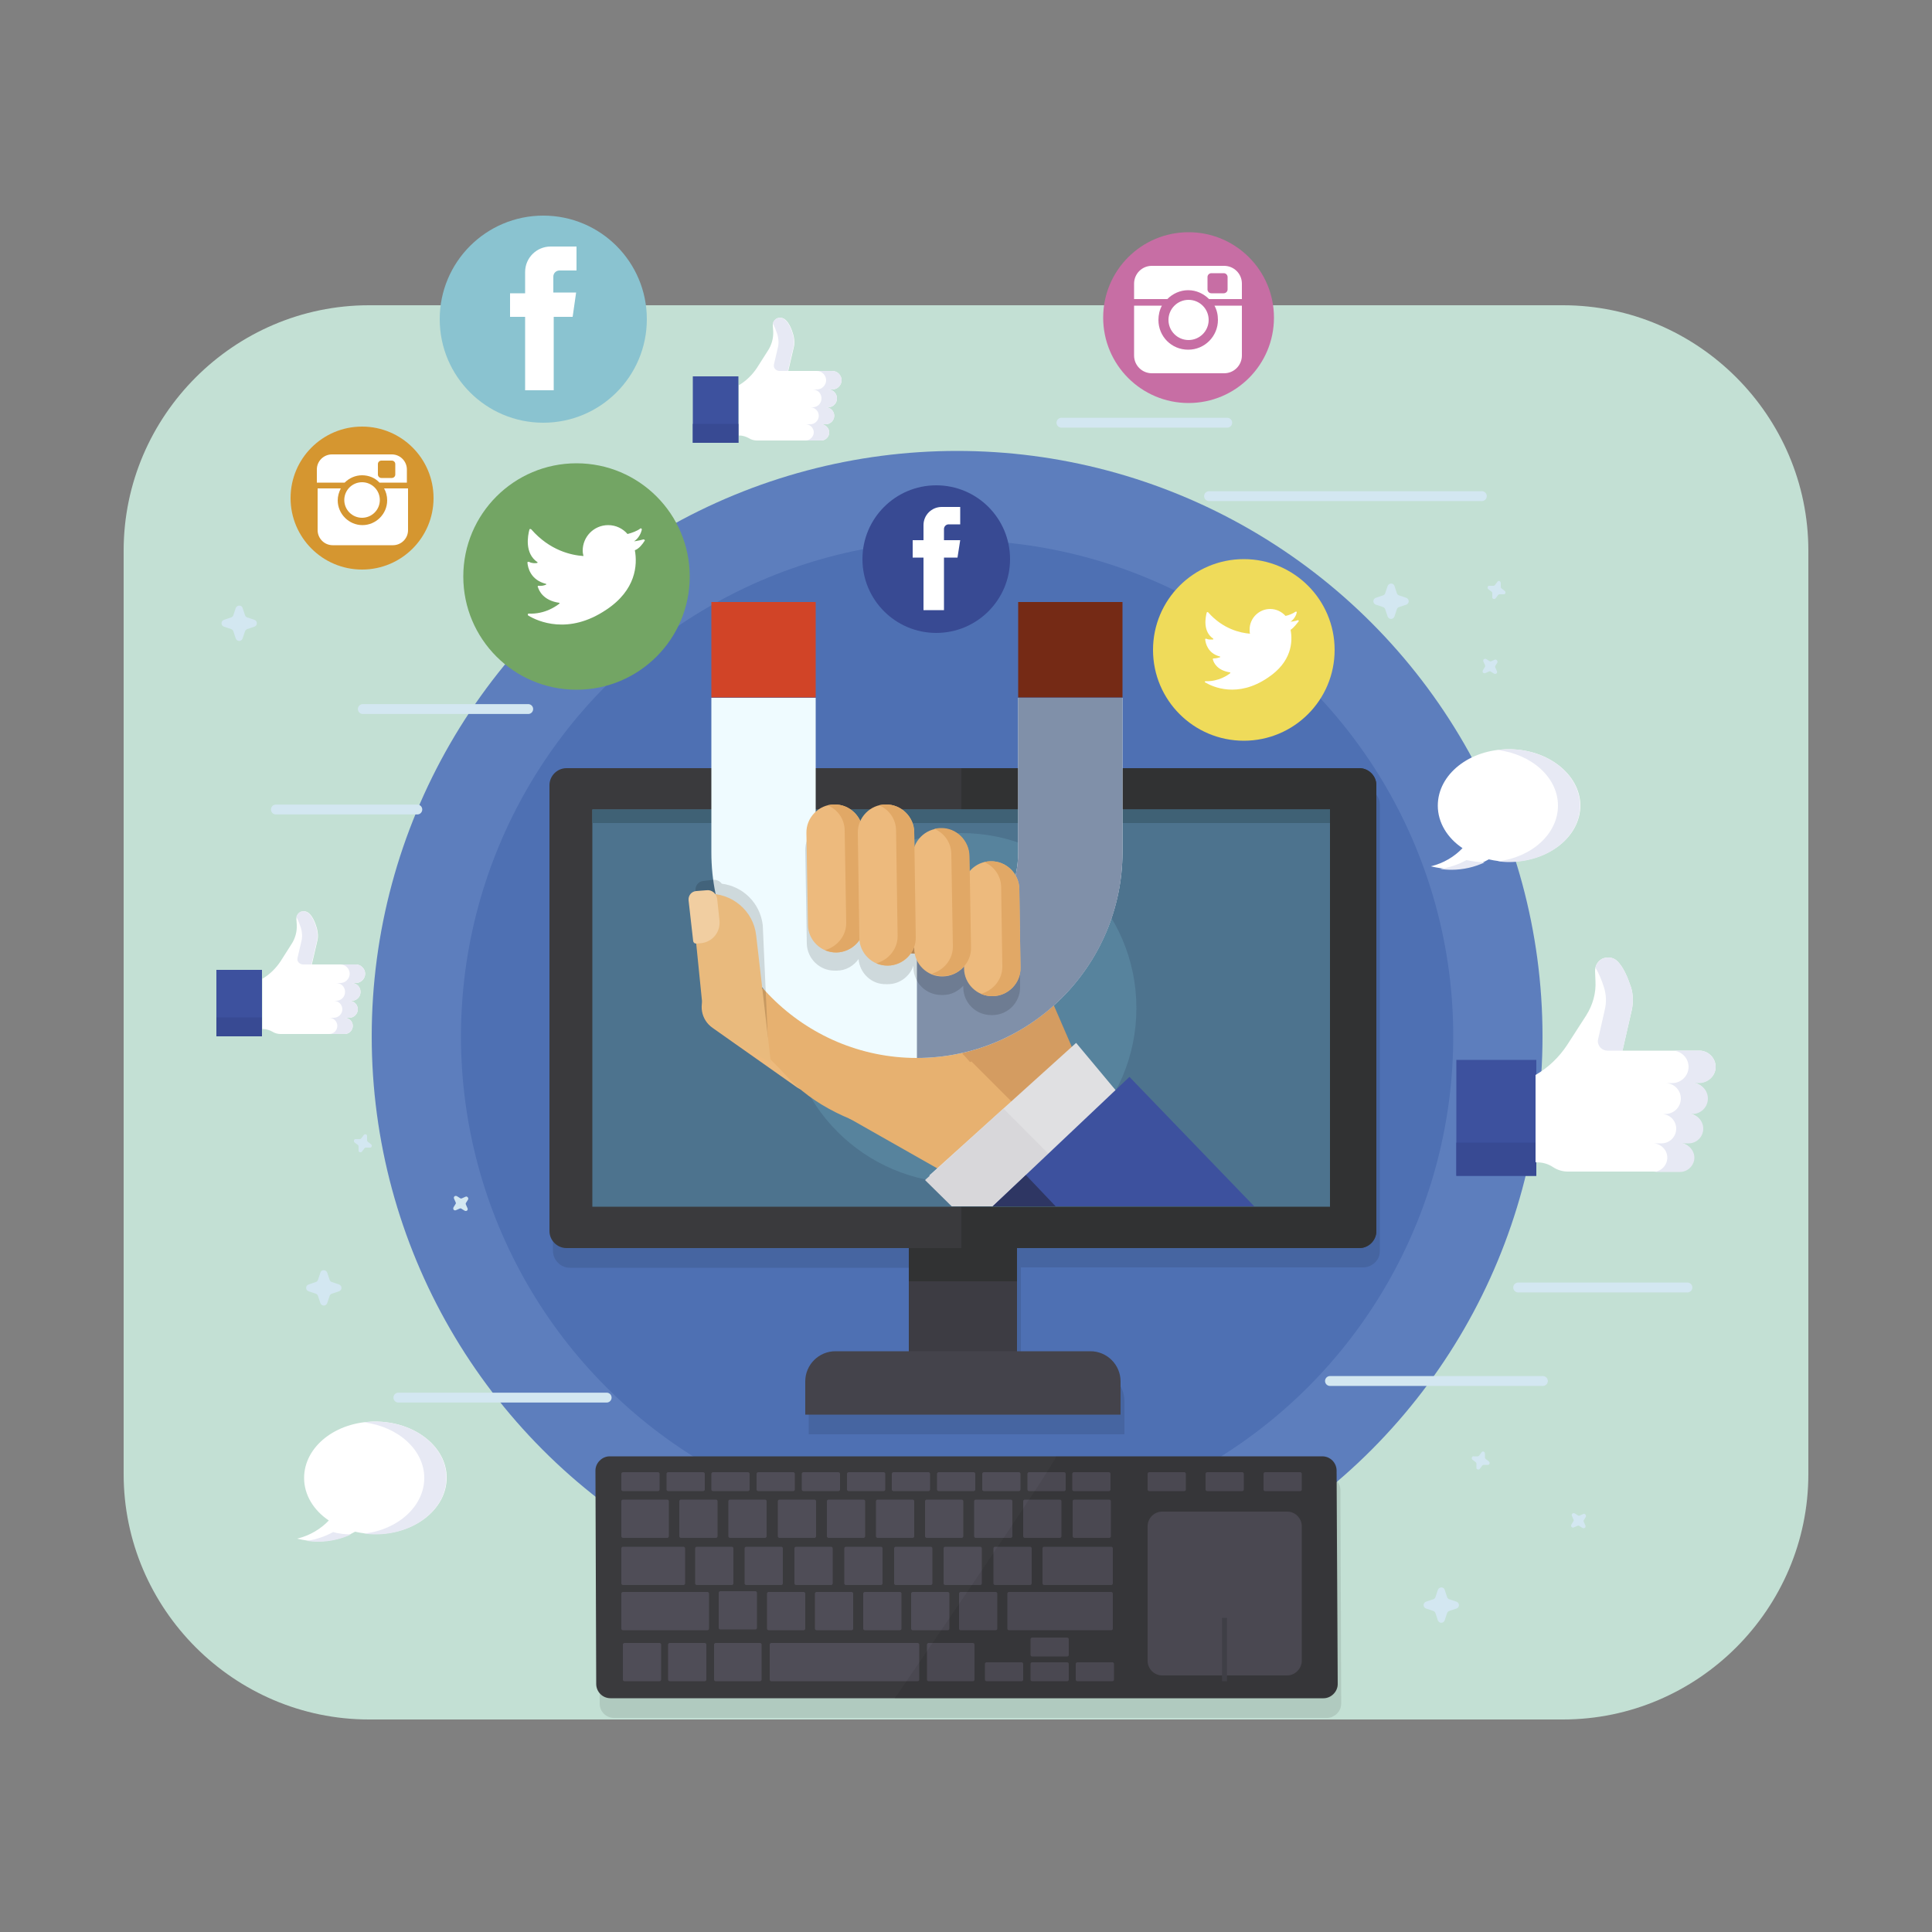 <?xml version="1.0" encoding="utf-8"?>
<!-- Generator: Adobe Illustrator 21.0.0, SVG Export Plug-In . SVG Version: 6.00 Build 0)  -->
<svg version="1.1" id="Layer_1" xmlns="http://www.w3.org/2000/svg" xmlns:xlink="http://www.w3.org/1999/xlink" x="0px" y="0px"
	 viewBox="0 0 500 500" style="enable-background:new 0 0 500 500;" xml:space="preserve">
<rect x="0" y="0" width="500" height="500" fill="#808080" stroke="none"/>
<style type="text/css">
	.st0{fill:#C3E0D4;}
	.st1{fill:#5D7EBD;}
	.st2{fill:#4E70B3;}
	.st3{opacity:0.1;}
	.st4{fill:#3D3C43;}
	.st5{fill:#313233;}
	.st6{fill:#3A3A3D;}
	.st7{fill:#44434B;}
	.st8{fill:#4D738E;}
	.st9{fill:#3F6175;}
	.st10{fill:#57839D;}
	.st11{fill:#D49C61;}
	.st12{fill:#EDBA7D;}
	.st13{fill:#E7B170;}
	.st14{fill:#E0E0E2;}
	.st15{fill:#D8D7DA;}
	.st16{fill:#3D519E;}
	.st17{fill:#2E3663;}
	.st18{fill:#EFFBFF;}
	.st19{fill:#D14427;}
	.st20{fill:#752A15;}
	.st21{fill:#8090A9;}
	.st22{opacity:0.14;}
	.st23{fill:#E1A866;}
	.st24{fill:#E9BA7D;}
	.st25{fill:#F1CEA1;}
	.st26{fill:#4F4D57;}
	.st27{fill:none;stroke:#44434B;stroke-width:1.279;stroke-miterlimit:10;}
	.st28{opacity:7.000000e-02;}
	.st29{fill:#D3E7F1;}
	.st30{fill:none;stroke:#D3E7F1;stroke-width:2.557;stroke-linecap:round;stroke-miterlimit:10;}
	.st31{fill:#73A564;}
	.st32{fill:#FFFFFF;}
	.st33{fill:#D59630;}
	.st34{fill:#8AC3D0;}
	.st35{fill:#EFDB5A;}
	.st36{fill:#C76EA4;}
	.st37{fill:#384A93;}
	.st38{fill:#E7E9F4;}
</style>
<path class="st0" d="M404.5,445h-309C60.6,445,32,416.4,32,381.5v-239C32,107.6,60.6,79,95.5,79h309c34.9,0,63.5,28.6,63.5,63.5v239
	C468,416.4,439.4,445,404.5,445z"/>
<g>
	<g>
		<circle class="st1" cx="247.7" cy="268.2" r="151.5"/>
		<circle class="st2" cx="247.7" cy="268.2" r="128.4"/>
		<g class="st3">
			<path d="M356.3,205.8c-0.5-0.7-1.1-1.3-1.9-1.6c-0.5-0.2-1.1-0.3-1.7-0.3l0,0h-103H147.5c-2.4,0-4.4,2-4.4,4.4v115.4
				c0,2.4,2,4.4,4.4,4.4h88.6v8.7v18h-19c-4.3,0-7.8,3.5-7.8,7.8v8.6H291v-8.6c0-4.3-3.5-7.8-7.8-7.8h-19v-18V328h88.6l0,0
				c1.5,0,2.8-0.8,3.6-1.9c0.5-0.7,0.7-1.5,0.7-2.4V208.2C357.1,207.3,356.8,206.5,356.3,205.8z"/>
			<path d="M345.8,383.1c-0.2-0.2-0.4-0.3-0.6-0.5c-0.6-0.4-1.3-0.6-2.1-0.6l0,0h-69H158.7c-1,0-1.9,0.4-2.6,1.1
				c-0.7,0.7-1.1,1.7-1.1,2.6l0.2,55.2c0,2.1,1.7,3.7,3.7,3.7h73.5h111c0.5,0,1-0.1,1.4-0.3c0.4-0.2,0.9-0.5,1.2-0.8
				c0.2-0.2,0.3-0.4,0.5-0.6c0.4-0.6,0.6-1.3,0.6-2.1l-0.2-55.2C346.9,384.7,346.5,383.7,345.8,383.1z"/>
		</g>
		<g>
			<path class="st4" d="M235.2,318.1v35.5c0,2.1,6.3,3.7,14,3.7c7.7,0,14-1.7,14-3.7v-35.5H235.2z"/>
			<rect x="235.2" y="318.1" class="st5" width="28" height="13.5"/>
			<path class="st6" d="M356.2,318.6c0,2.4-2,4.4-4.4,4.4H146.6c-2.4,0-4.4-2-4.4-4.4V203.2c0-2.4,2-4.4,4.4-4.4h205.2
				c2.4,0,4.4,2,4.4,4.4V318.6z"/>
			<path class="st5" d="M356.2,203.2c0-2.4-2-4.4-4.4-4.4h-103v124.2h103c2.4,0,4.4-2,4.4-4.4V203.2z"/>
			<path class="st7" d="M290.1,366.1h-81.7v-8.6c0-4.3,3.5-7.8,7.8-7.8h66c4.3,0,7.8,3.5,7.8,7.8V366.1z"/>
			<rect x="153.3" y="209.5" class="st8" width="190.9" height="102.8"/>
			<rect x="153.3" y="209.5" class="st9" width="190.9" height="3.5"/>
			<circle class="st10" cx="248.8" cy="260.9" r="45.3"/>
		</g>
		<g>
			<g>
				<path class="st11" d="M269.4,252.5l7.8,18c0.9,2.1,0.2,4.5-1.6,5.8l-7.1,22l-28-27.6L269.4,252.5z"/>
			</g>
			<g>
				<path class="st11" d="M269.4,252.5c-0.8-1.3-1.6-3-2.3-5.1c-4.4-13.2-4.4-13.2-4.4-13.2l-54.9-3.1l2.1,20.8l-12.3,4.5l14.1,14.3
					l57.7,5.3V252.5z"/>
			</g>
			<g>
				<path class="st12" d="M240.5,269.5c3.6,0,6.5,2.9,6.5,6.5c0,0,0,0,0,0c0,3.6-2.9,6.5-6.5,6.5l-30.6,0c-1.3,0-2.7-0.4-3.8-1.2
					l-21.7-15.3c-3-2.1-3.7-6.2-1.6-9.1c2.1-3,6.2-3.7,9.1-1.6l20,14.1L240.5,269.5z"/>
			</g>
			<g>
				<path class="st13" d="M258.3,292.8c0.3-10.3-8.5-20.3-12.1-22.5c-3.4-2.2-5.8-2.2-9.6-2.3c-10.4-0.3-24-0.9-30-9.9
					c-10-2-21.1-6-21.1-6c-9,2.1,11.1,18.6,17.7,26c14.6,16.4,42.4,18,55.6,17.9C258.4,295,258.2,294,258.3,292.8z"/>
			</g>
			<g>
				<path class="st13" d="M271.6,294.9l-20.2-20.2l-31.7,14.7l20.8,11.8l13.9,7.9l17.7-13.5C272,295.3,271.8,295.1,271.6,294.9z"/>
			</g>
			<g>
				<polygon class="st14" points="276,312.2 297.7,292.9 278.5,269.9 240.5,304.2 247.8,312.2 				"/>
			</g>
			<g>
				<polygon class="st15" points="279.8,312.2 282.8,310.1 259.7,286.9 239.4,305.4 246.3,312.2 				"/>
			</g>
			<g>
				<polygon class="st16" points="324.6,312.2 292.3,278.7 256.9,312.2 				"/>
			</g>
			<g>
				<polygon class="st17" points="273.2,312.2 265.5,304.1 256.9,312.2 				"/>
			</g>
			<g>
				<path class="st18" d="M237.3,273.8c-29.3,0-53.2-23.9-53.2-53.2v-40h27v40c0,14.5,11.8,26.2,26.2,26.2
					c14.5,0,26.2-11.8,26.2-26.2v-40h27v40C290.4,249.9,266.6,273.8,237.3,273.8z"/>
			</g>
			<g>
				<rect x="184.1" y="155.8" class="st19" width="27" height="24.7"/>
				<rect x="263.5" y="155.8" class="st20" width="27" height="24.7"/>
			</g>
			<path class="st21" d="M263.5,180.6v40c0,14.5-11.8,26.2-26.2,26.2v27c29.3,0,53.2-23.9,53.2-53.2v-40H263.5z"/>
			<path class="st22" d="M263.8,234.7c-0.1-3.9-3.3-7-7.2-7l-0.5,0c-2.1,0-3.9,1-5.2,2.4l-0.1-4.1c-0.1-3.9-3.3-7-7.2-7l-0.5,0
				c-3.1,0-5.7,2.1-6.6,4.8l-0.1-4c-0.1-3.9-3.3-7-7.2-7l-0.5,0c-2.8,0-5.2,1.7-6.3,4.1c-1.1-2.4-3.6-4.1-6.5-4.1l-0.5,0
				c-3.9,0.1-7,3.3-7,7.2l0.4,24.2c0.1,3.9,3.3,7,7.2,7l0.5,0c2.4,0,4.4-1.2,5.7-3c0.3,3.7,3.4,6.6,7.1,6.5l0.5,0
				c3.1,0,5.7-2.1,6.6-4.8l0,0.6c0.1,3.9,3.3,7,7.2,7l0.5,0c2.1,0,3.9-1,5.2-2.4l0,0.6c0.1,3.9,3.3,7,7.2,7l0.5,0
				c3.9-0.1,7-3.3,7-7.2L263.8,234.7z"/>
			<g>
				<path class="st12" d="M256.9,257.8L256.9,257.8c-4,0.1-7.4-3.2-7.4-7.2l-0.3-20.3c-0.1-4,3.2-7.4,7.2-7.4l0,0
					c4-0.1,7.4,3.2,7.4,7.2l0.3,20.3C264.2,254.4,260.9,257.8,256.9,257.8z"/>
			</g>
			<g>
				<path class="st23" d="M263.8,230.1c-0.1-4-3.4-7.3-7.4-7.2c-0.6,0-1.2,0.1-1.7,0.2c2.6,1.1,4.4,3.6,4.4,6.6l0.3,20.3
					c0.1,3.4-2.3,6.3-5.5,7.2c0.9,0.4,1.9,0.6,3,0.6c4-0.1,7.3-3.4,7.2-7.4L263.8,230.1z"/>
			</g>
			<g>
				<path class="st12" d="M244,252.7L244,252.7c-4,0.1-7.4-3.2-7.4-7.2l-0.4-23.7c-0.1-4,3.2-7.4,7.2-7.4l0,0c4-0.1,7.4,3.2,7.4,7.2
					l0.4,23.7C251.3,249.3,248.1,252.6,244,252.7z"/>
			</g>
			<g>
				<path class="st23" d="M250.9,221.5c-0.1-4-3.4-7.3-7.4-7.2c-0.6,0-1.2,0.1-1.7,0.2c2.6,1.1,4.4,3.6,4.4,6.6l0.4,23.7
					c0.1,3.4-2.3,6.3-5.5,7.2c0.9,0.4,1.9,0.6,3,0.6c4-0.1,7.3-3.4,7.2-7.4L250.9,221.5z"/>
			</g>
			<g>
				<path class="st12" d="M216.5,246.5L216.5,246.5c-4,0.1-7.4-3.2-7.4-7.2l-0.4-23.7c-0.1-4,3.2-7.4,7.2-7.4h0
					c4-0.1,7.4,3.2,7.4,7.2l0.4,23.7C223.7,243.1,220.5,246.4,216.5,246.5z"/>
			</g>
			<g>
				<path class="st23" d="M223.3,215.4c-0.1-4-3.4-7.3-7.4-7.2c-0.6,0-1.2,0.1-1.7,0.2c2.6,1.1,4.4,3.6,4.4,6.6l0.4,23.7
					c0.1,3.4-2.3,6.3-5.5,7.2c0.9,0.4,1.9,0.6,3,0.6c4-0.1,7.3-3.4,7.2-7.4L223.3,215.4z"/>
			</g>
			<g>
				<path class="st12" d="M229.8,249.9L229.8,249.9c-4,0.1-7.4-3.2-7.4-7.2l-0.4-27.1c-0.1-4,3.2-7.4,7.2-7.4l0,0
					c4-0.1,7.4,3.2,7.4,7.2l0.4,27.1C237.1,246.5,233.8,249.9,229.8,249.9z"/>
			</g>
			<path class="st22" d="M197.4,239.4c-0.7-5.7-5.1-10-10.6-10.7c-0.5-0.7-1.4-1.1-2.3-1l-2.5,0.3c-1.2,0.1-2.1,1.2-2,2.4l1.2,10.6
				c0,0.4,0.4,0.6,0.7,0.6l1.8,18c0,3.8,15,8.9,15,8.9L197.4,239.4z"/>
			<g>
				<path class="st23" d="M236.6,215.4c-0.1-4-3.4-7.3-7.4-7.2c-0.6,0-1.2,0.1-1.7,0.2c2.6,1.1,4.4,3.6,4.4,6.6l0.4,27.1
					c0.1,3.4-2.3,6.3-5.5,7.2c0.9,0.4,1.9,0.6,3,0.6c4-0.1,7.3-3.4,7.2-7.4L236.6,215.4z"/>
			</g>
			<g>
				<path class="st24" d="M178.9,231.5l3.1,30.8c0,3.8,17.5,12.7,17.5,12.7l-3.8-32.9c-0.7-6.4-6.3-11.1-12.8-10.8L178.9,231.5z"/>
			</g>
			<g>
				<path class="st25" d="M182.8,230.4c1.4-0.2,2.6,0.8,2.8,2.2l0.6,5.6c0.3,3-1.8,5.6-4.8,5.9l-1.2,0.1c-0.4,0-0.7-0.2-0.8-0.6
					l-1.2-10.6c-0.1-1.2,0.7-2.3,2-2.4L182.8,230.4z"/>
			</g>
		</g>
		<g>
			<path class="st6" d="M346.2,435.8c0,1-0.4,1.9-1.1,2.6c-0.7,0.7-1.6,1.1-2.6,1.1H158c-2.1,0-3.7-1.7-3.7-3.7l-0.2-55.2
				c0-1,0.4-1.9,1.1-2.6c0.7-0.7,1.6-1.1,2.6-1.1h184.4c2.1,0,3.7,1.7,3.7,3.7L346.2,435.8z"/>
			<path class="st26" d="M237.9,434.7c0,0.2-0.2,0.4-0.4,0.4l-37.9,0c-0.2,0-0.4-0.2-0.4-0.4l0-9.1c0-0.2,0.2-0.4,0.4-0.4l37.9,0
				c0.2,0,0.4,0.2,0.4,0.4L237.9,434.7z"/>
			<path class="st26" d="M184.8,434.7c0,0.2,0.2,0.4,0.4,0.4l11.5,0c0.2,0,0.4-0.2,0.4-0.4l0-9.1c0-0.2-0.2-0.4-0.4-0.4l-11.5,0
				c-0.2,0-0.4,0.2-0.4,0.4L184.8,434.7z"/>
			<path class="st26" d="M239.9,434.7c0,0.2,0.2,0.4,0.4,0.4l11.5,0c0.2,0,0.4-0.2,0.4-0.4l0-9.1c0-0.2-0.2-0.4-0.4-0.4l-11.5,0
				c-0.2,0-0.4,0.2-0.4,0.4L239.9,434.7z"/>
			<path class="st26" d="M288,421.5c0,0.2-0.2,0.4-0.4,0.4l-26.5,0c-0.2,0-0.4-0.2-0.4-0.4l0-9.1c0-0.2,0.2-0.4,0.4-0.4l26.5,0
				c0.2,0,0.4,0.2,0.4,0.4L288,421.5z"/>
			<path class="st26" d="M160.8,421.5c0,0.2,0.2,0.4,0.4,0.4l21.9,0c0.2,0,0.4-0.2,0.4-0.4l0-9.1c0-0.2-0.2-0.4-0.4-0.4l-21.9,0
				c-0.2,0-0.4,0.2-0.4,0.4L160.8,421.5z"/>
			<path class="st26" d="M195.9,421.3c0,0.2-0.2,0.4-0.4,0.4l-9.1,0c-0.2,0-0.4-0.2-0.4-0.4l0-9.1c0-0.2,0.2-0.4,0.4-0.4l9.1,0
				c0.2,0,0.4,0.2,0.4,0.4L195.9,421.3z"/>
			<path class="st26" d="M208.4,421.5c0,0.2-0.2,0.4-0.4,0.4l-9.1,0c-0.2,0-0.4-0.2-0.4-0.4l0-9.1c0-0.2,0.2-0.4,0.4-0.4l9.1,0
				c0.2,0,0.4,0.2,0.4,0.4L208.4,421.5z"/>
			<path class="st26" d="M220.8,421.5c0,0.2-0.2,0.4-0.4,0.4l-9.1,0c-0.2,0-0.4-0.2-0.4-0.4l0-9.1c0-0.2,0.2-0.4,0.4-0.4l9.1,0
				c0.2,0,0.4,0.2,0.4,0.4L220.8,421.5z"/>
			<path class="st26" d="M233.3,421.5c0,0.2-0.2,0.4-0.4,0.4l-9.1,0c-0.2,0-0.4-0.2-0.4-0.4l0-9.1c0-0.2,0.2-0.4,0.4-0.4l9.1,0
				c0.2,0,0.4,0.2,0.4,0.4L233.3,421.5z"/>
			<path class="st26" d="M245.7,421.5c0,0.2-0.2,0.4-0.4,0.4l-9.1,0c-0.2,0-0.4-0.2-0.4-0.4l0-9.1c0-0.2,0.2-0.4,0.4-0.4l9.1,0
				c0.2,0,0.4,0.2,0.4,0.4L245.7,421.5z"/>
			<path class="st26" d="M258.1,421.5c0,0.2-0.2,0.4-0.4,0.4l-9.1,0c-0.2,0-0.4-0.2-0.4-0.4l0-9.1c0-0.2,0.2-0.4,0.4-0.4l9.1,0
				c0.2,0,0.4,0.2,0.4,0.4L258.1,421.5z"/>
			<path class="st26" d="M288,409.8c0,0.2-0.2,0.4-0.4,0.4l-17.4,0c-0.2,0-0.4-0.2-0.4-0.4l0-9.1c0-0.2,0.2-0.4,0.4-0.4l17.4,0
				c0.2,0,0.4,0.2,0.4,0.4L288,409.8z"/>
			<path class="st26" d="M160.8,409.8c0,0.2,0.2,0.4,0.4,0.4l15.7,0c0.2,0,0.4-0.2,0.4-0.4l0-9.1c0-0.2-0.2-0.4-0.4-0.4l-15.7,0
				c-0.2,0-0.4,0.2-0.4,0.4L160.8,409.8z"/>
			<path class="st26" d="M189.8,409.8c0,0.2-0.2,0.4-0.4,0.4l-9.1,0c-0.2,0-0.4-0.2-0.4-0.4l0-9.1c0-0.2,0.2-0.4,0.4-0.4l9.1,0
				c0.2,0,0.4,0.2,0.4,0.4L189.8,409.8z"/>
			<path class="st26" d="M202.6,409.8c0,0.2-0.2,0.4-0.4,0.4l-9.1,0c-0.2,0-0.4-0.2-0.4-0.4l0-9.1c0-0.2,0.2-0.4,0.4-0.4l9.1,0
				c0.2,0,0.4,0.2,0.4,0.4L202.6,409.8z"/>
			<path class="st26" d="M215.5,409.8c0,0.2-0.2,0.4-0.4,0.4l-9.1,0c-0.2,0-0.4-0.2-0.4-0.4l0-9.1c0-0.2,0.2-0.4,0.4-0.4l9.1,0
				c0.2,0,0.4,0.2,0.4,0.4L215.5,409.8z"/>
			<path class="st26" d="M228.4,409.8c0,0.2-0.2,0.4-0.4,0.4l-9.1,0c-0.2,0-0.4-0.2-0.4-0.4l0-9.1c0-0.2,0.2-0.4,0.4-0.4l9.1,0
				c0.2,0,0.4,0.2,0.4,0.4L228.4,409.8z"/>
			<path class="st26" d="M241.3,409.8c0,0.2-0.2,0.4-0.4,0.4l-9.1,0c-0.2,0-0.4-0.2-0.4-0.4l0-9.1c0-0.2,0.2-0.4,0.4-0.4l9.1,0
				c0.2,0,0.4,0.2,0.4,0.4L241.3,409.8z"/>
			<path class="st26" d="M254.1,409.8c0,0.2-0.2,0.4-0.4,0.4l-9.1,0c-0.2,0-0.4-0.2-0.4-0.4l0-9.1c0-0.2,0.2-0.4,0.4-0.4l9.1,0
				c0.2,0,0.4,0.2,0.4,0.4L254.1,409.8z"/>
			<path class="st26" d="M267,409.8c0,0.2-0.2,0.4-0.4,0.4l-9.1,0c-0.2,0-0.4-0.2-0.4-0.4l0-9.1c0-0.2,0.2-0.4,0.4-0.4l9.1,0
				c0.2,0,0.4,0.2,0.4,0.4L267,409.8z"/>
			<path class="st26" d="M276.6,434.7c0,0.2-0.2,0.4-0.4,0.4l-9.1,0c-0.2,0-0.4-0.2-0.4-0.4l0-4.1c0-0.2,0.2-0.4,0.4-0.4l9.1,0
				c0.2,0,0.4,0.2,0.4,0.4L276.6,434.7z"/>
			<path class="st26" d="M276.6,428.3c0,0.2-0.2,0.4-0.4,0.4l-9.1,0c-0.2,0-0.4-0.2-0.4-0.4l0-4.1c0-0.2,0.2-0.4,0.4-0.4l9.1,0
				c0.2,0,0.4,0.2,0.4,0.4L276.6,428.3z"/>
			<path class="st26" d="M264.8,434.7c0,0.2-0.2,0.4-0.4,0.4l-9.1,0c-0.2,0-0.4-0.2-0.4-0.4l0-4.1c0-0.2,0.2-0.4,0.4-0.4l9.1,0
				c0.2,0,0.4,0.2,0.4,0.4L264.8,434.7z"/>
			<path class="st26" d="M288.3,434.7c0,0.2-0.2,0.4-0.4,0.4l-9.1,0c-0.2,0-0.4-0.2-0.4-0.4l0-4.1c0-0.2,0.2-0.4,0.4-0.4l9.1,0
				c0.2,0,0.4,0.2,0.4,0.4L288.3,434.7z"/>
			<path class="st26" d="M170.7,385.5c0,0.2-0.2,0.4-0.4,0.4l-9.1,0c-0.2,0-0.4-0.2-0.4-0.4l0-4.1c0-0.2,0.2-0.4,0.4-0.4l9.1,0
				c0.2,0,0.4,0.2,0.4,0.4L170.7,385.5z"/>
			<path class="st26" d="M182.4,385.5c0,0.2-0.2,0.4-0.4,0.4l-9.1,0c-0.2,0-0.4-0.2-0.4-0.4l0-4.1c0-0.2,0.2-0.4,0.4-0.4l9.1,0
				c0.2,0,0.4,0.2,0.4,0.4L182.4,385.5z"/>
			<path class="st26" d="M194,385.5c0,0.2-0.2,0.4-0.4,0.4l-9.1,0c-0.2,0-0.4-0.2-0.4-0.4l0-4.1c0-0.2,0.2-0.4,0.4-0.4l9.1,0
				c0.2,0,0.4,0.2,0.4,0.4L194,385.5z"/>
			<path class="st26" d="M205.7,385.5c0,0.2-0.2,0.4-0.4,0.4l-9.1,0c-0.2,0-0.4-0.2-0.4-0.4l0-4.1c0-0.2,0.2-0.4,0.4-0.4l9.1,0
				c0.2,0,0.4,0.2,0.4,0.4L205.7,385.5z"/>
			<path class="st26" d="M217.4,385.5c0,0.2-0.2,0.4-0.4,0.4l-9.1,0c-0.2,0-0.4-0.2-0.4-0.4l0-4.1c0-0.2,0.2-0.4,0.4-0.4l9.1,0
				c0.2,0,0.4,0.2,0.4,0.4L217.4,385.5z"/>
			<path class="st26" d="M229.1,385.5c0,0.2-0.2,0.4-0.4,0.4l-9.1,0c-0.2,0-0.4-0.2-0.4-0.4l0-4.1c0-0.2,0.2-0.4,0.4-0.4l9.1,0
				c0.2,0,0.4,0.2,0.4,0.4L229.1,385.5z"/>
			<path class="st26" d="M240.7,385.5c0,0.2-0.2,0.4-0.4,0.4l-9.1,0c-0.2,0-0.4-0.2-0.4-0.4l0-4.1c0-0.2,0.2-0.4,0.4-0.4l9.1,0
				c0.2,0,0.4,0.2,0.4,0.4L240.7,385.5z"/>
			<path class="st26" d="M252.4,385.5c0,0.2-0.2,0.4-0.4,0.4l-9.1,0c-0.2,0-0.4-0.2-0.4-0.4l0-4.1c0-0.2,0.2-0.4,0.4-0.4l9.1,0
				c0.2,0,0.4,0.2,0.4,0.4L252.4,385.5z"/>
			<path class="st26" d="M264.1,385.5c0,0.2-0.2,0.4-0.4,0.4l-9.1,0c-0.2,0-0.4-0.2-0.4-0.4l0-4.1c0-0.2,0.2-0.4,0.4-0.4l9.1,0
				c0.2,0,0.4,0.2,0.4,0.4L264.1,385.5z"/>
			<path class="st26" d="M275.8,385.5c0,0.2-0.2,0.4-0.4,0.4l-9.1,0c-0.2,0-0.4-0.2-0.4-0.4l0-4.1c0-0.2,0.2-0.4,0.4-0.4l9.1,0
				c0.2,0,0.4,0.2,0.4,0.4L275.8,385.5z"/>
			<path class="st26" d="M287.4,385.5c0,0.2-0.2,0.4-0.4,0.4l-9.1,0c-0.2,0-0.4-0.2-0.4-0.4l0-4.1c0-0.2,0.2-0.4,0.4-0.4l9.1,0
				c0.2,0,0.4,0.2,0.4,0.4L287.4,385.5z"/>
			<path class="st26" d="M306.9,385.5c0,0.2-0.2,0.4-0.4,0.4l-9.1,0c-0.2,0-0.4-0.2-0.4-0.4l0-4.1c0-0.2,0.2-0.4,0.4-0.4l9.1,0
				c0.2,0,0.4,0.2,0.4,0.4L306.9,385.5z"/>
			<path class="st26" d="M321.9,385.5c0,0.2-0.2,0.4-0.4,0.4l-9.1,0c-0.2,0-0.4-0.2-0.4-0.4l0-4.1c0-0.2,0.2-0.4,0.4-0.4l9.1,0
				c0.2,0,0.4,0.2,0.4,0.4L321.9,385.5z"/>
			<path class="st26" d="M336.9,385.5c0,0.2-0.2,0.4-0.4,0.4l-9.1,0c-0.2,0-0.4-0.2-0.4-0.4l0-4.1c0-0.2,0.2-0.4,0.4-0.4l9.1,0
				c0.2,0,0.4,0.2,0.4,0.4L336.9,385.5z"/>
			<g>
				<path class="st26" d="M160.8,397.6c0,0.2,0.2,0.4,0.4,0.4l11.5,0c0.2,0,0.4-0.2,0.4-0.4l0-9.1c0-0.2-0.2-0.4-0.4-0.4l-11.5,0
					c-0.2,0-0.4,0.2-0.4,0.4L160.8,397.6z"/>
				<path class="st26" d="M185.7,397.6c0,0.2-0.2,0.4-0.4,0.4l-9.1,0c-0.2,0-0.4-0.2-0.4-0.4l0-9.1c0-0.2,0.2-0.4,0.4-0.4l9.1,0
					c0.2,0,0.4,0.2,0.4,0.4L185.7,397.6z"/>
				<path class="st26" d="M198.4,397.6c0,0.2-0.2,0.4-0.4,0.4l-9.1,0c-0.2,0-0.4-0.2-0.4-0.4l0-9.1c0-0.2,0.2-0.4,0.4-0.4l9.1,0
					c0.2,0,0.4,0.2,0.4,0.4L198.4,397.6z"/>
				<path class="st26" d="M211.2,397.6c0,0.2-0.2,0.4-0.4,0.4l-9.1,0c-0.2,0-0.4-0.2-0.4-0.4l0-9.1c0-0.2,0.2-0.4,0.4-0.4l9.1,0
					c0.2,0,0.4,0.2,0.4,0.4L211.2,397.6z"/>
				<path class="st26" d="M223.9,397.6c0,0.2-0.2,0.4-0.4,0.4l-9.1,0c-0.2,0-0.4-0.2-0.4-0.4l0-9.1c0-0.2,0.2-0.4,0.4-0.4l9.1,0
					c0.2,0,0.4,0.2,0.4,0.4L223.9,397.6z"/>
				<path class="st26" d="M236.6,397.6c0,0.2-0.2,0.4-0.4,0.4l-9.1,0c-0.2,0-0.4-0.2-0.4-0.4l0-9.1c0-0.2,0.2-0.4,0.4-0.4l9.1,0
					c0.2,0,0.4,0.2,0.4,0.4L236.6,397.6z"/>
				<path class="st26" d="M249.3,397.6c0,0.2-0.2,0.4-0.4,0.4l-9.1,0c-0.2,0-0.4-0.2-0.4-0.4l0-9.1c0-0.2,0.2-0.4,0.4-0.4l9.1,0
					c0.2,0,0.4,0.2,0.4,0.4L249.3,397.6z"/>
				<path class="st26" d="M262,397.6c0,0.2-0.2,0.4-0.4,0.4l-9.1,0c-0.2,0-0.4-0.2-0.4-0.4l0-9.1c0-0.2,0.2-0.4,0.4-0.4l9.1,0
					c0.2,0,0.4,0.2,0.4,0.4L262,397.6z"/>
				<path class="st26" d="M274.7,397.6c0,0.2-0.2,0.4-0.4,0.4l-9.1,0c-0.2,0-0.4-0.2-0.4-0.4l0-9.1c0-0.2,0.2-0.4,0.4-0.4l9.1,0
					c0.2,0,0.4,0.2,0.4,0.4L274.7,397.6z"/>
				<path class="st26" d="M287.5,397.6c0,0.2-0.2,0.4-0.4,0.4l-9.1,0c-0.2,0-0.4-0.2-0.4-0.4l0-9.1c0-0.2,0.2-0.4,0.4-0.4l9.1,0
					c0.2,0,0.4,0.2,0.4,0.4L287.5,397.6z"/>
			</g>
			<path class="st26" d="M182.8,434.7c0,0.2-0.2,0.4-0.4,0.4l-9.1,0c-0.2,0-0.4-0.2-0.4-0.4l0-9.1c0-0.2,0.2-0.4,0.4-0.4l9.1,0
				c0.2,0,0.4,0.2,0.4,0.4L182.8,434.7z"/>
			<path class="st26" d="M171.1,434.7c0,0.2-0.2,0.4-0.4,0.4l-9.1,0c-0.2,0-0.4-0.2-0.4-0.4l0-9.1c0-0.2,0.2-0.4,0.4-0.4l9.1,0
				c0.2,0,0.4,0.2,0.4,0.4L171.1,434.7z"/>
			<path class="st26" d="M333.1,433.6h-32.3c-2.1,0-3.8-1.7-3.8-3.8V395c0-2.1,1.7-3.8,3.8-3.8h32.3c2.1,0,3.8,1.7,3.8,3.8v34.8
				C336.9,431.8,335.2,433.6,333.1,433.6z"/>
			<line class="st27" x1="316.9" y1="435.1" x2="316.9" y2="418.7"/>
		</g>
		<path class="st28" d="M346,380.6c0-2.1-1.7-3.7-3.7-3.7h-69c0.1,1.6-41.8,62.7-41.8,62.7h111c1,0,1.9-0.4,2.6-1.1
			c0.7-0.7,1.1-1.7,1.1-2.6L346,380.6z"/>
		<path class="st29" d="M360.9,151.7l0.6,1.8c0.1,0.3,0.3,0.5,0.6,0.6l1.8,0.6c0.9,0.3,0.9,1.5,0,1.8l-1.8,0.6
			c-0.3,0.1-0.5,0.3-0.6,0.6l-0.6,1.8c-0.3,0.9-1.5,0.9-1.8,0l-0.6-1.8c-0.1-0.3-0.3-0.5-0.6-0.6l-1.8-0.6c-0.9-0.3-0.9-1.5,0-1.8
			l1.8-0.6c0.3-0.1,0.5-0.3,0.6-0.6l0.6-1.8C359.4,150.8,360.7,150.8,360.9,151.7z"/>
		<path class="st29" d="M84.7,329.4l0.6,1.8c0.1,0.3,0.3,0.5,0.6,0.6l1.8,0.6c0.9,0.3,0.9,1.5,0,1.8l-1.8,0.6
			c-0.3,0.1-0.5,0.3-0.6,0.6l-0.6,1.8c-0.3,0.9-1.5,0.9-1.8,0l-0.6-1.8c-0.1-0.3-0.3-0.5-0.6-0.6l-1.8-0.6c-0.9-0.3-0.9-1.5,0-1.8
			l1.8-0.6c0.3-0.1,0.5-0.3,0.6-0.6l0.6-1.8C83.1,328.5,84.4,328.5,84.7,329.4z"/>
		<path class="st29" d="M62.8,157.4l0.6,1.8c0.1,0.3,0.3,0.5,0.6,0.6l1.8,0.6c0.9,0.3,0.9,1.5,0,1.8l-1.8,0.6
			c-0.3,0.1-0.5,0.3-0.6,0.6l-0.6,1.8c-0.3,0.9-1.5,0.9-1.8,0l-0.6-1.8c-0.1-0.3-0.3-0.5-0.6-0.6l-1.8-0.6c-0.9-0.3-0.9-1.5,0-1.8
			l1.8-0.6c0.3-0.1,0.5-0.3,0.6-0.6l0.6-1.8C61.3,156.5,62.6,156.5,62.8,157.4z"/>
		<path class="st29" d="M387.5,171.5l-0.5,0.8c-0.1,0.1-0.1,0.3,0,0.5l0.4,0.9c0.2,0.5-0.3,0.9-0.8,0.6l-0.8-0.5
			c-0.1-0.1-0.3-0.1-0.5,0l-0.9,0.4c-0.5,0.2-0.9-0.3-0.6-0.8l0.5-0.8c0.1-0.1,0.1-0.3,0-0.5l-0.4-0.9c-0.2-0.5,0.3-0.9,0.8-0.6
			l0.8,0.5c0.1,0.1,0.3,0.1,0.5,0l0.9-0.4C387.3,170.6,387.7,171.1,387.5,171.5z"/>
		<path class="st29" d="M121.1,310.5l-0.5,0.8c-0.1,0.1-0.1,0.3,0,0.5l0.4,0.9c0.2,0.5-0.3,0.9-0.8,0.6l-0.8-0.5
			c-0.1-0.1-0.3-0.1-0.5,0l-0.9,0.4c-0.5,0.2-0.9-0.3-0.6-0.8l0.5-0.8c0.1-0.1,0.1-0.3,0-0.5l-0.4-0.9c-0.2-0.5,0.3-0.9,0.8-0.6
			l0.8,0.5c0.1,0.1,0.3,0.1,0.5,0l0.9-0.4C120.9,309.5,121.4,310.1,121.1,310.5z"/>
		<path class="st29" d="M388.4,150.9l0,1c0,0.2,0.1,0.3,0.2,0.4l0.8,0.6c0.4,0.3,0.2,1-0.3,0.9l-1,0c-0.2,0-0.3,0.1-0.4,0.2
			l-0.6,0.8c-0.3,0.4-1,0.2-0.9-0.3l0-1c0-0.2-0.1-0.3-0.2-0.4l-0.8-0.6c-0.4-0.3-0.2-1,0.3-0.9l1,0c0.2,0,0.3-0.1,0.4-0.2l0.6-0.8
			C387.8,150.1,388.4,150.4,388.4,150.9z"/>
		<path class="st29" d="M95,294.1l0,1c0,0.2,0.1,0.3,0.2,0.4l0.8,0.6c0.4,0.3,0.2,1-0.3,0.9l-1,0c-0.2,0-0.3,0.1-0.4,0.2l-0.6,0.8
			c-0.3,0.4-1,0.2-0.9-0.3l0-1c0-0.2-0.1-0.3-0.2-0.4l-0.8-0.6c-0.4-0.3-0.2-1,0.3-0.9l1,0c0.2,0,0.3-0.1,0.4-0.2l0.6-0.8
			C94.4,293.3,95.1,293.6,95,294.1z"/>
		<path class="st29" d="M373.9,411.5l0.6,1.8c0.1,0.3,0.3,0.5,0.6,0.6l1.8,0.6c0.9,0.3,0.9,1.5,0,1.8l-1.8,0.6
			c-0.3,0.1-0.5,0.3-0.6,0.6l-0.6,1.8c-0.3,0.9-1.5,0.9-1.8,0l-0.6-1.8c-0.1-0.3-0.3-0.5-0.6-0.6l-1.8-0.6c-0.9-0.3-0.9-1.5,0-1.8
			l1.8-0.6c0.3-0.1,0.5-0.3,0.6-0.6l0.6-1.8C372.4,410.6,373.7,410.6,373.9,411.5z"/>
		<path class="st29" d="M410.4,392.6l-0.5,0.8c-0.1,0.1-0.1,0.3,0,0.5l0.4,0.9c0.2,0.5-0.3,0.9-0.8,0.6l-0.8-0.5
			c-0.1-0.1-0.3-0.1-0.5,0l-0.9,0.4c-0.5,0.2-0.9-0.3-0.6-0.8l0.5-0.8c0.1-0.1,0.1-0.3,0-0.5l-0.4-0.9c-0.2-0.5,0.3-0.9,0.8-0.6
			l0.8,0.5c0.1,0.1,0.3,0.1,0.5,0l0.9-0.4C410.2,391.6,410.6,392.2,410.4,392.6z"/>
		<path class="st29" d="M384.3,376.2l0,1c0,0.2,0.1,0.3,0.2,0.4l0.8,0.6c0.4,0.3,0.2,1-0.3,0.9l-1,0c-0.2,0-0.3,0.1-0.4,0.2
			l-0.6,0.8c-0.3,0.4-1,0.2-0.9-0.3l0-1c0-0.2-0.1-0.3-0.2-0.4l-0.8-0.6c-0.4-0.3-0.2-1,0.3-0.9l1,0c0.2,0,0.3-0.1,0.4-0.2l0.6-0.8
			C383.7,375.4,384.3,375.7,384.3,376.2z"/>
		<line class="st30" x1="344.2" y1="357.4" x2="399.3" y2="357.4"/>
		<line class="st30" x1="392.9" y1="333.2" x2="436.7" y2="333.2"/>
		<line class="st30" x1="312.9" y1="128.4" x2="383.5" y2="128.4"/>
		<line class="st30" x1="274.7" y1="109.4" x2="317.6" y2="109.4"/>
		<line class="st30" x1="93.9" y1="183.5" x2="136.7" y2="183.5"/>
		<line class="st30" x1="103.1" y1="361.7" x2="157" y2="361.7"/>
		<line class="st30" x1="71.4" y1="209.5" x2="108" y2="209.5"/>
		<g>
			<circle class="st31" cx="149.2" cy="149.2" r="29.3"/>
			<path class="st32" d="M166.8,140c0.1-0.1,0.1-0.2,0-0.3c-0.1-0.1-0.2-0.1-0.3-0.1c-1,0.3-2.4,0.5-2.4,0.5c1.3-0.9,1.8-2.2,2-3
				c0-0.1,0-0.2-0.1-0.3s-0.2-0.1-0.3,0c-0.8,0.6-2.1,1.1-3.3,1.4c-1.2-1.4-3-2.3-5-2.3c-3.7,0-6.6,3-6.6,6.6c0,0.5,0.1,1,0.2,1.4
				c-3.1-0.2-8.7-1.4-13.5-6.9c-0.1-0.1-0.2-0.1-0.3-0.1c-0.1,0-0.2,0.1-0.2,0.2c-0.4,1.5-1.3,6.1,2.1,8.4c0,0,0.1,0.1,0,0.1
				c0,0,0,0.1-0.1,0.1c-0.5,0.1-1.4,0.1-2.1-0.3c-0.1,0-0.2,0-0.3,0c-0.1,0.1-0.1,0.1-0.1,0.2c0.1,1.3,0.8,4.5,4.8,5.5
				c0,0,0.1,0.1,0.1,0.1c0,0,0,0.1-0.1,0.1c-0.4,0.2-1.1,0.4-1.9,0.3c-0.1,0-0.2,0-0.2,0.1c-0.1,0.1-0.1,0.2,0,0.2
				c0.3,1,1.4,3.5,5.5,4.1c0,0,0.1,0,0.1,0.1c0,0,0,0.1,0,0.1c-0.8,0.6-3.7,2.8-8,2.6c-0.1,0-0.2,0.1-0.2,0.2c0,0.1,0,0.2,0.1,0.3
				c2.5,1.5,10.4,5.1,20.2-1.5c7.7-5.1,8.1-11.6,7.4-15.4C165.4,142,166.3,140.8,166.8,140z"/>
		</g>
		<g>
			<circle class="st33" cx="93.7" cy="128.9" r="18.5"/>
			<g>
				<path class="st32" d="M89.2,124.9c1.2-1.2,2.8-1.9,4.5-1.9c1.8,0,3.4,0.7,4.5,1.9h7.1v-3.4c0-2.1-1.7-3.9-3.9-3.9H85.9
					c-2.1,0-3.9,1.7-3.9,3.9v3.4H89.2z M97.8,120.1c0-0.5,0.4-0.9,0.9-0.9h2.7c0.5,0,0.9,0.4,0.9,0.9v2.7c0,0.5-0.4,0.9-0.9,0.9
					h-2.7c-0.5,0-0.9-0.4-0.9-0.9V120.1z"/>
				<path class="st32" d="M99.4,126.4c0.5,0.9,0.8,1.9,0.8,3.1c0,3.5-2.9,6.4-6.4,6.4s-6.4-2.9-6.4-6.4c0-1.1,0.3-2.1,0.8-3.1h-6
					v10.8c0,2.1,1.7,3.9,3.9,3.9h15.6c2.1,0,3.9-1.7,3.9-3.9v-10.8H99.4z"/>
				<circle class="st32" cx="93.7" cy="129.4" r="4.6"/>
			</g>
		</g>
		<g>
			<circle class="st34" cx="140.6" cy="82.6" r="26.8"/>
			<path class="st32" d="M149.2,70.1v-6.3c-2.5,0-4.6,0-6.7,0c-3.6,0-6.6,2.9-6.6,6.6v5.5H132V82h3.9v19h7.4V82h4.9l0.9-6.3h-5.9
				v-4.1c0-0.9,0.7-1.6,1.6-1.6H149.2z"/>
		</g>
		<g>
			<circle class="st35" cx="321.9" cy="168.2" r="23.5"/>
			<path class="st32" d="M336.1,160.8c0-0.1,0-0.2,0-0.2c-0.1-0.1-0.1-0.1-0.2-0.1c-0.8,0.3-1.9,0.4-1.9,0.4c1-0.7,1.5-1.8,1.6-2.4
				c0-0.1,0-0.2-0.1-0.2c-0.1,0-0.2,0-0.2,0c-0.7,0.5-1.7,0.9-2.6,1.1c-1-1.1-2.4-1.8-4-1.8c-2.9,0-5.3,2.4-5.3,5.3
				c0,0.4,0,0.8,0.1,1.1c-2.5-0.2-7-1.2-10.8-5.5c-0.1-0.1-0.1-0.1-0.2-0.1c-0.1,0-0.1,0.1-0.2,0.1c-0.3,1.2-1.1,4.9,1.7,6.8
				c0,0,0,0.1,0,0.1c0,0,0,0.1-0.1,0.1c-0.4,0-1.1,0.1-1.7-0.2c-0.1,0-0.1,0-0.2,0c-0.1,0-0.1,0.1-0.1,0.2c0.1,1,0.7,3.6,3.8,4.4
				c0,0,0.1,0,0.1,0.1c0,0,0,0.1-0.1,0.1c-0.3,0.1-0.9,0.3-1.6,0.3c-0.1,0-0.1,0-0.2,0.1c0,0.1-0.1,0.1,0,0.2
				c0.2,0.8,1.1,2.8,4.4,3.3c0,0,0.1,0,0.1,0.1c0,0,0,0.1,0,0.1c-0.6,0.5-3,2.2-6.4,2.1c-0.1,0-0.2,0.1-0.2,0.1c0,0.1,0,0.2,0.1,0.2
				c2,1.2,8.4,4.1,16.2-1.2c6.2-4.1,6.5-9.3,5.9-12.4C334.9,162.4,335.6,161.4,336.1,160.8z"/>
		</g>
		<g>
			<circle class="st36" cx="307.6" cy="82.2" r="22.1"/>
			<g>
				<path class="st32" d="M302.1,77.4c1.4-1.4,3.3-2.3,5.4-2.3s4,0.9,5.4,2.3h8.5v-4c0-2.6-2.1-4.6-4.6-4.6h-18.7
					c-2.6,0-4.6,2.1-4.6,4.6v4H302.1z M312.5,71.7c0-0.6,0.5-1,1-1h3.2c0.6,0,1,0.5,1,1v3.2c0,0.6-0.5,1-1,1h-3.2c-0.6,0-1-0.5-1-1
					V71.7z"/>
				<path class="st32" d="M314.3,79.1c0.6,1.1,0.9,2.3,0.9,3.7c0,4.2-3.4,7.7-7.7,7.7s-7.7-3.4-7.7-7.7c0-1.3,0.3-2.6,0.9-3.7h-7.2
					V92c0,2.6,2.1,4.6,4.6,4.6h18.7c2.6,0,4.6-2.1,4.6-4.6V79.1H314.3z"/>
				<circle class="st32" cx="307.6" cy="82.8" r="5.2"/>
			</g>
		</g>
		<g>
			<circle class="st37" cx="242.3" cy="144.7" r="19.1"/>
			<path class="st32" d="M248.5,135.7v-4.5c-1.8,0-3.3,0-4.8,0c-2.6,0-4.7,2.1-4.7,4.7v3.9h-2.8v4.5h2.8v13.6h5.3v-13.6h3.5l0.7-4.5
				h-4.2v-2.9c0-0.6,0.5-1.2,1.2-1.2H248.5z"/>
		</g>
		<g>
			<rect x="179.3" y="97.4" class="st16" width="11.8" height="17.2"/>
			<rect x="179.3" y="109.7" class="st37" width="11.8" height="4.9"/>
			<path class="st32" d="M217.8,98.4c0-1.3-1.1-2.4-2.4-2.4H204l1.4-6c0.3-1.1,0.2-2.3-0.1-3.4c-0.4-1.4-1.1-3.1-2.1-3.9
				c-0.6-0.5-1.4-0.6-2.1-0.3c-0.7,0.3-1.1,1.1-1.1,1.8l0.1,1.5c0.1,1.8-0.4,3.6-1.4,5.1l-2.8,4.4c-1.2,1.8-2.8,3.4-4.7,4.5l0,0v13
				h0.1c0.9,0,1.8,0.3,2.5,0.7c0.6,0.4,1.4,0.6,2.1,0.6h16.6c1.2,0,2.1-1,2.1-2.1s-1-2.1-2.1-2.1h1.2c1.2,0,2.2-1,2.2-2.2
				c0-1.2-1-2.2-2.2-2.2h0.6c1.3,0,2.3-1,2.3-2.3c0-1.3-1-2.3-2.3-2.3h1.1C216.7,100.8,217.8,99.7,217.8,98.4z"/>
			<g>
				<path class="st38" d="M201.2,86.6c0.3,1.1,0.4,2.3,0.1,3.4l-1,4.3c-0.1,0.4,0,0.9,0.3,1.2c0.3,0.3,0.7,0.5,1.1,0.5h2.2l1.4-6
					c0.3-1.1,0.2-2.3-0.1-3.4c-0.4-1.4-1.1-3.1-2.1-3.9c0,0,0,0,0,0c-0.6-0.5-1.4-0.6-2.1-0.3c-0.5,0.3-0.9,0.8-1,1.3
					C200.5,84.6,200.9,85.7,201.2,86.6z"/>
				<path class="st38" d="M217.8,98.4c0-1.3-1.1-2.4-2.4-2.4h-4c1.3,0,2.4,1.1,2.4,2.4c0,1.3-1.1,2.4-2.4,2.4h-1.1
					c1.3,0,2.3,1,2.3,2.3c0,1.3-1,2.3-2.3,2.3h-0.6c1.2,0,2.2,1,2.2,2.2c0,1.2-1,2.2-2.2,2.2h-1.2c1.2,0,2.1,1,2.1,2.1
					s-1,2.1-2.1,2.1h4c1.2,0,2.1-1,2.1-2.1s-1-2.1-2.1-2.1h1.2c1.2,0,2.2-1,2.2-2.2c0-1.2-1-2.2-2.2-2.2h0.6c1.3,0,2.3-1,2.3-2.3
					c0-1.3-1-2.3-2.3-2.3h1.1C216.7,100.8,217.8,99.7,217.8,98.4z"/>
			</g>
		</g>
		<g>
			<rect x="56" y="251" class="st16" width="11.8" height="17.2"/>
			<rect x="56" y="263.3" class="st37" width="11.8" height="4.9"/>
			<path class="st32" d="M94.5,252c0-1.3-1.1-2.4-2.4-2.4H80.7l1.4-6c0.3-1.1,0.2-2.3-0.1-3.4c-0.4-1.4-1.1-3.1-2.1-3.9
				c-0.6-0.5-1.4-0.6-2.1-0.3c-0.7,0.3-1.1,1.1-1.1,1.8l0.1,1.5c0.1,1.8-0.4,3.6-1.4,5.1l-2.8,4.4c-1.2,1.8-2.8,3.4-4.7,4.5l0,0v13
				H68c0.9,0,1.8,0.3,2.5,0.7c0.6,0.4,1.4,0.6,2.1,0.6h16.6c1.2,0,2.1-1,2.1-2.1c0-1.2-1-2.1-2.1-2.1h1.2c1.2,0,2.2-1,2.2-2.2
				s-1-2.2-2.2-2.2H91c1.3,0,2.3-1,2.3-2.3c0-1.3-1-2.3-2.3-2.3h1.1C93.4,254.4,94.5,253.3,94.5,252z"/>
			<g>
				<path class="st38" d="M77.9,240.2c0.3,1.1,0.4,2.3,0.1,3.4l-1,4.3c-0.1,0.4,0,0.9,0.3,1.2c0.3,0.3,0.7,0.5,1.1,0.5h2.2l1.4-6
					c0.3-1.1,0.2-2.3-0.1-3.4c-0.4-1.4-1.1-3.1-2.1-3.9c0,0,0,0,0,0c-0.6-0.5-1.4-0.6-2.1-0.3c-0.5,0.3-0.9,0.8-1,1.3
					C77.2,238.2,77.6,239.3,77.9,240.2z"/>
				<path class="st38" d="M94.5,252c0-1.3-1.1-2.4-2.4-2.4h-4c1.3,0,2.4,1.1,2.4,2.4c0,1.3-1.1,2.4-2.4,2.4H87c1.3,0,2.3,1,2.3,2.3
					c0,1.3-1,2.3-2.3,2.3h-0.6c1.2,0,2.2,1,2.2,2.2s-1,2.2-2.2,2.2h-1.2c1.2,0,2.1,1,2.1,2.1c0,1.2-1,2.1-2.1,2.1h4
					c1.2,0,2.1-1,2.1-2.1c0-1.2-1-2.1-2.1-2.1h1.2c1.2,0,2.2-1,2.2-2.2s-1-2.2-2.2-2.2H91c1.3,0,2.3-1,2.3-2.3c0-1.3-1-2.3-2.3-2.3
					h1.1C93.4,254.4,94.5,253.3,94.5,252z"/>
			</g>
		</g>
		<g>
			<rect x="376.9" y="274.3" class="st16" width="20.7" height="30"/>
			<rect x="376.9" y="295.7" class="st37" width="20.7" height="8.6"/>
			<path class="st32" d="M444,276.1c0-2.3-1.9-4.2-4.2-4.2h-19.9l2.4-10.5c0.4-1.9,0.4-4-0.2-5.9c-0.8-2.4-2-5.4-3.7-6.9
				c0,0,0,0,0,0c-1-0.9-2.5-1-3.7-0.5c-1.2,0.6-1.9,1.8-1.9,3.2l0.1,2.5c0.2,3.2-0.7,6.3-2.4,9l-4.9,7.6c-2.1,3.2-4.9,5.9-8.2,7.8
				l0,0v22.6h0.2c1.6,0,3.1,0.4,4.4,1.3c1.1,0.7,2.4,1.1,3.7,1.1h28.9c2,0,3.7-1.7,3.7-3.7c0-2-1.7-3.7-3.7-3.7h2.2
				c2.1,0,3.8-1.7,3.8-3.8s-1.7-3.8-3.8-3.8h1c2.2,0,4-1.8,4-4c0-2.2-1.8-4-4-4h1.9C442.1,280.2,444,278.4,444,276.1z"/>
			<g>
				<path class="st38" d="M415.1,255.5c0.6,1.9,0.7,3.9,0.2,5.9l-1.7,7.5c-0.2,0.7,0,1.5,0.5,2.1c0.5,0.6,1.2,0.9,1.9,0.9h3.9
					l2.4-10.5c0.4-1.9,0.4-4-0.2-5.9c-0.8-2.4-2-5.4-3.7-6.9c0,0,0,0,0,0c-1-0.9-2.5-1-3.7-0.5c-0.9,0.5-1.6,1.3-1.8,2.3
					C413.9,252.1,414.6,253.9,415.1,255.5z"/>
				<path class="st38" d="M444,276.1c0-2.3-1.9-4.2-4.2-4.2h-7c2.3,0,4.2,1.9,4.2,4.2c0,2.3-1.9,4.2-4.2,4.2H431c2.2,0,4,1.8,4,4
					c0,2.2-1.8,4-4,4h-1c2.1,0,3.8,1.7,3.8,3.8s-1.7,3.8-3.8,3.8h-2.2c2,0,3.7,1.7,3.7,3.7c0,2-1.7,3.7-3.7,3.7h7
					c2,0,3.7-1.7,3.7-3.7c0-2-1.7-3.7-3.7-3.7h2.2c2.1,0,3.8-1.7,3.8-3.8s-1.7-3.8-3.8-3.8h1c2.2,0,4-1.8,4-4c0-2.2-1.8-4-4-4h1.9
					C442.1,280.2,444,278.4,444,276.1z"/>
			</g>
		</g>
		<g>
			<path class="st32" d="M390.5,193.9c-10.2,0-18.4,6.5-18.4,14.6c0,4.4,2.5,8.4,6.4,11c-2.1,2.2-4.9,3.9-8.2,4.7
				c1.7,0.4,3.5,0.7,5.3,0.7c3.6,0,6.9-0.9,9.7-2.5c1.7,0.4,3.4,0.6,5.3,0.6c10.2,0,18.4-6.5,18.4-14.6
				C408.9,200.5,400.7,193.9,390.5,193.9z"/>
			<g>
				<path class="st38" d="M390.5,193.9c-1,0-1.9,0.1-2.9,0.2c8.8,1.1,15.6,7.1,15.6,14.4c0,7.3-6.8,13.4-15.6,14.4
					c0.9,0.1,1.9,0.2,2.9,0.2c10.2,0,18.4-6.5,18.4-14.6C408.9,200.5,400.7,193.9,390.5,193.9z"/>
				<path class="st38" d="M379.5,222.6c-2,1.1-4.3,1.9-6.8,2.3c0.9,0.1,1.9,0.2,2.9,0.2c3.1,0,6-0.7,8.6-1.9
					C382.5,223.1,381,222.9,379.5,222.6z"/>
			</g>
		</g>
		<g>
			<path class="st32" d="M97.1,367.9c-10.2,0-18.4,6.5-18.4,14.6c0,4.4,2.5,8.4,6.4,11c-2.1,2.2-4.9,3.9-8.2,4.7
				c1.7,0.4,3.5,0.7,5.3,0.7c3.6,0,6.9-0.9,9.7-2.5c1.7,0.4,3.4,0.6,5.3,0.6c10.2,0,18.4-6.5,18.4-14.6
				C115.6,374.4,107.3,367.9,97.1,367.9z"/>
			<g>
				<path class="st38" d="M97.1,367.9c-1,0-1.9,0.1-2.9,0.2c8.8,1.1,15.6,7.1,15.6,14.4c0,7.3-6.8,13.4-15.6,14.4
					c0.9,0.1,1.9,0.2,2.9,0.2c10.2,0,18.4-6.5,18.4-14.6C115.6,374.4,107.3,367.9,97.1,367.9z"/>
				<path class="st38" d="M86.2,396.5c-2,1.1-4.3,1.9-6.8,2.3c0.9,0.1,1.9,0.2,2.9,0.2c3.1,0,6-0.7,8.6-1.9
					C89.2,397.1,87.6,396.9,86.2,396.5z"/>
			</g>
		</g>
	</g>
</g>
</svg>
